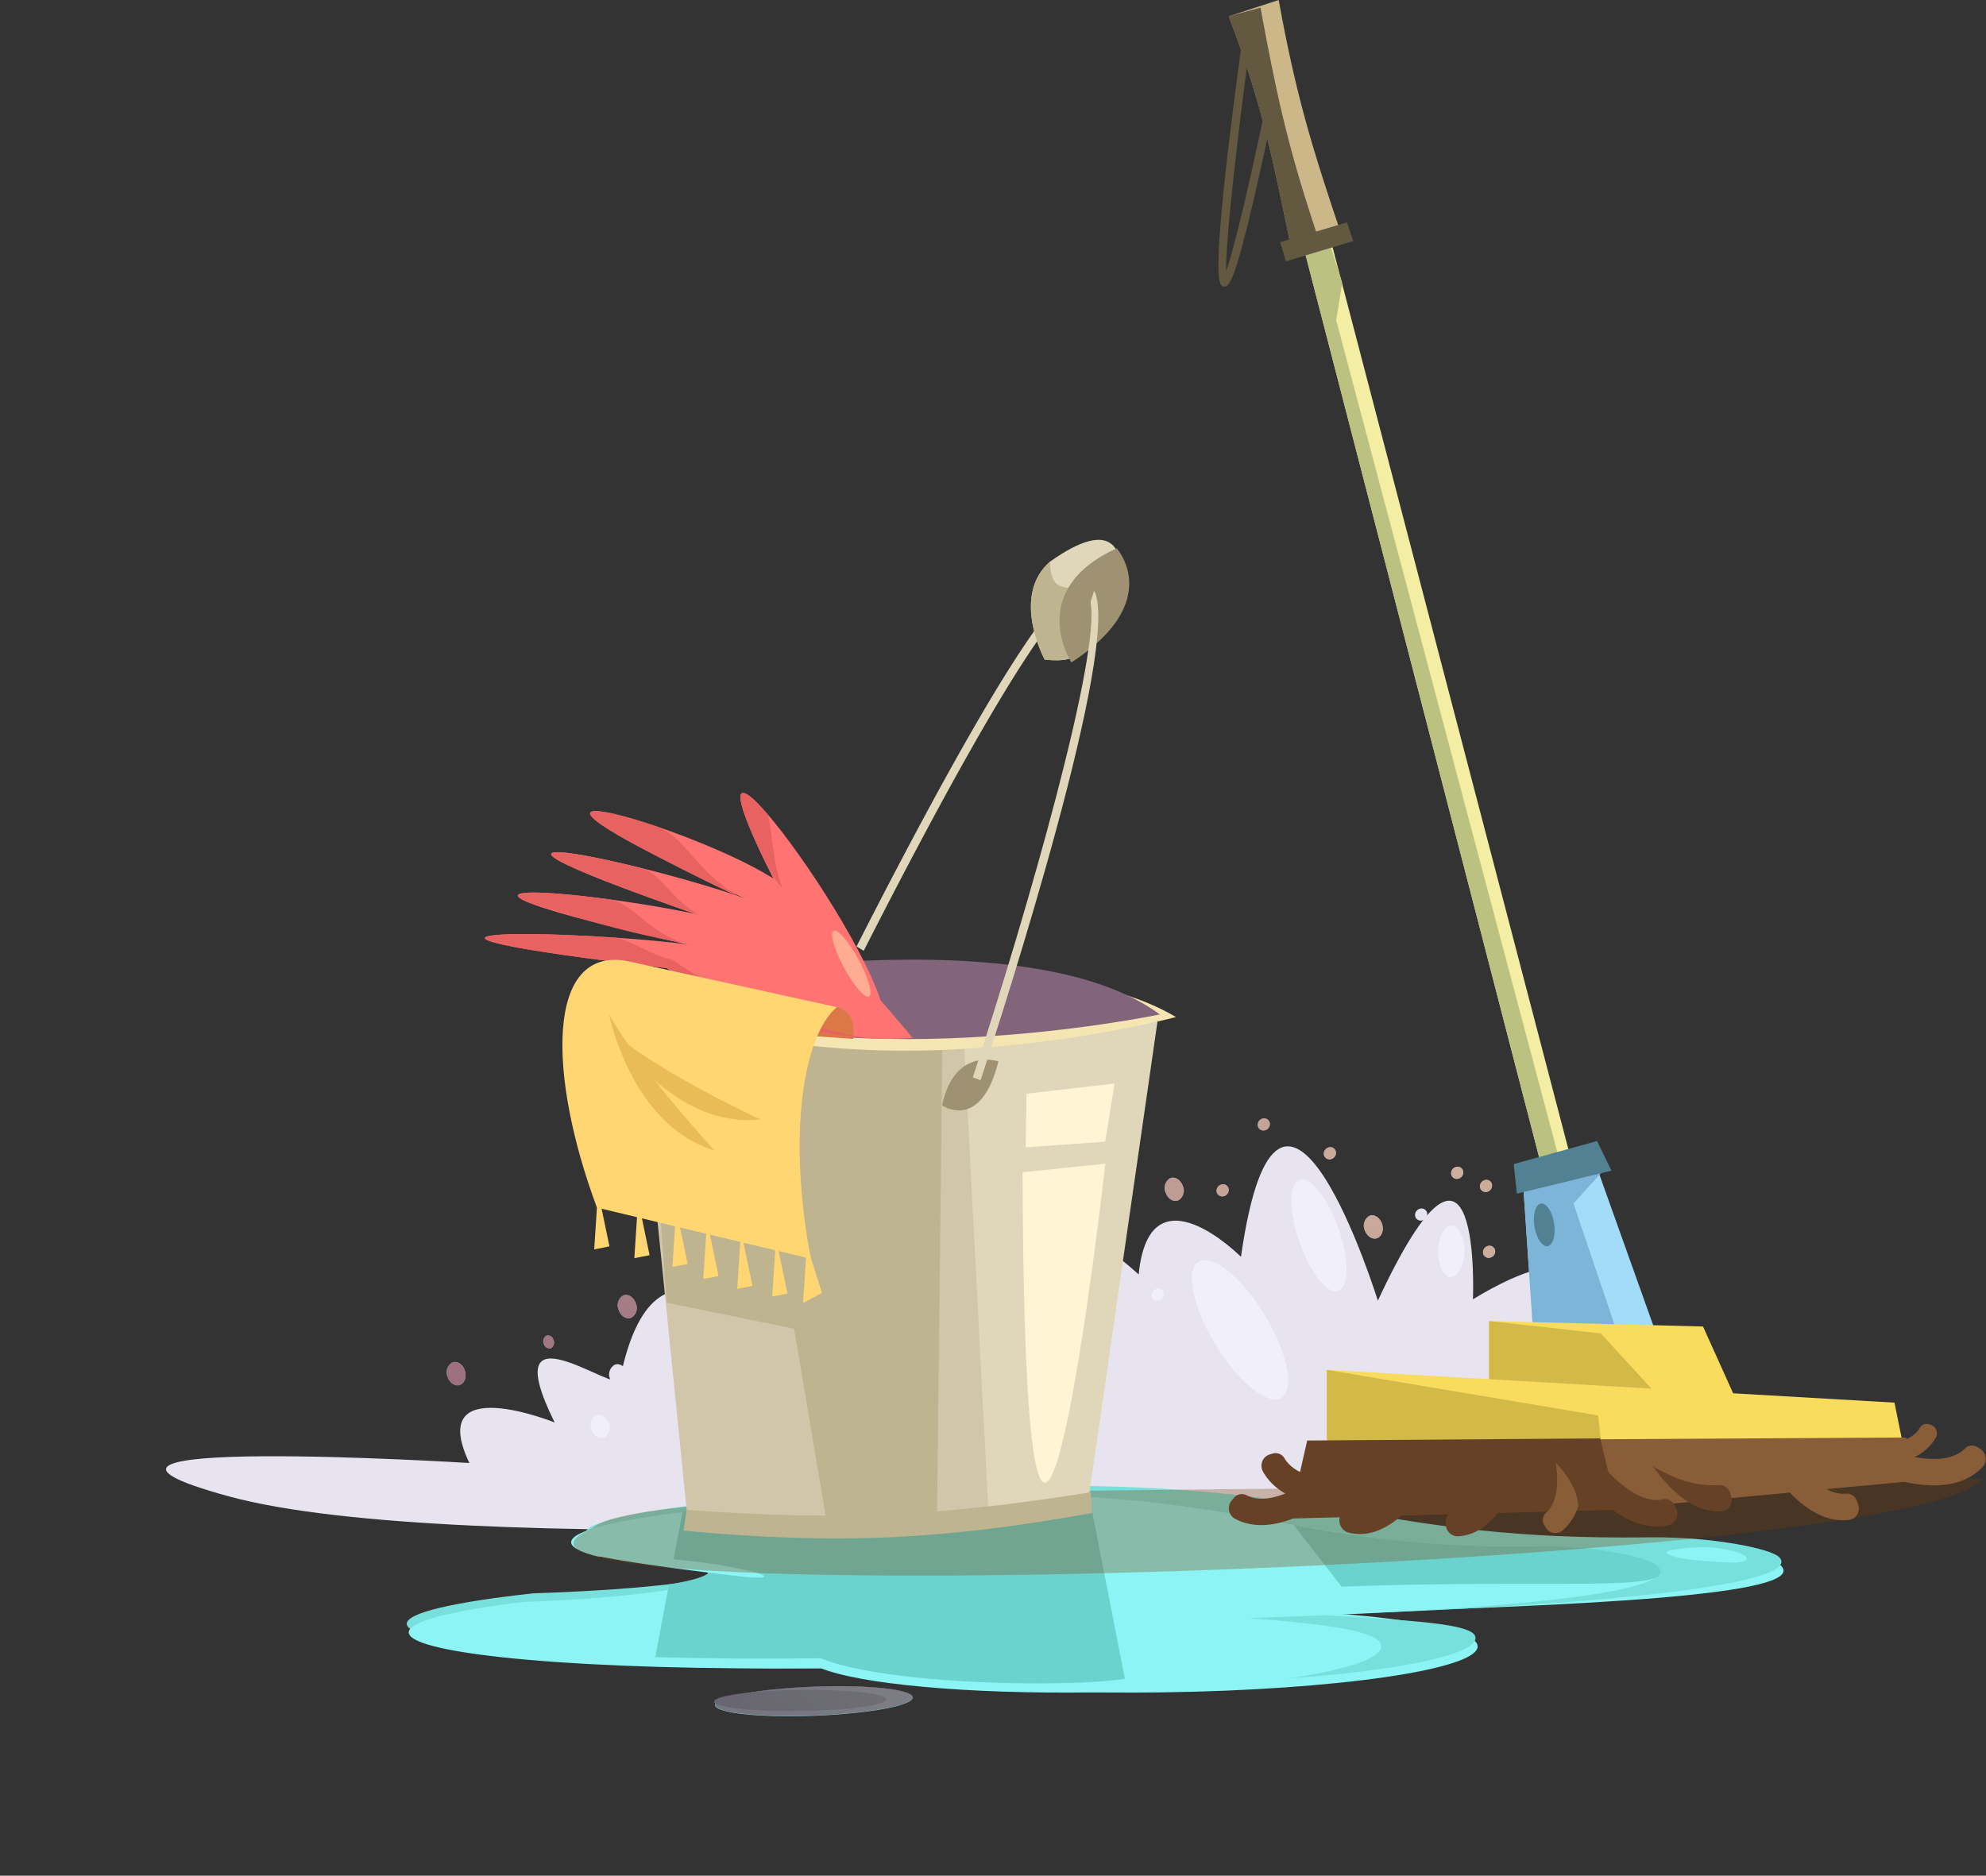 <svg xmlns="http://www.w3.org/2000/svg" xmlns:xlink="http://www.w3.org/1999/xlink" viewBox="-38.67 0 462.7 437.09"><rect x="-38.67" y="0" width="462.7" height="437.09" fill="#333333" stroke="none"/><defs><linearGradient id="a" x1="420.95" y1="134.23" x2="111.59" y2="470.26" gradientUnits="userSpaceOnUse"><stop offset="0" stop-color="#ffdc87"/><stop offset="1" stop-color="#4e0025"/></linearGradient><linearGradient id="b" x1="392.46" y1="106" x2="83.14" y2="441.99" xlink:href="#a"/><linearGradient id="c" x1="339.28" y1="52.66" x2="29.99" y2="388.62" xlink:href="#a"/><linearGradient id="d" x1="333.79" y1="46.98" x2="24.45" y2="382.99" xlink:href="#a"/><linearGradient id="e" x1="326.13" y1="39.3" x2="16.82" y2="375.27" xlink:href="#a"/><linearGradient id="f" x1="406.13" y1="122.15" x2="99.43" y2="455.29" xlink:href="#a"/><linearGradient id="g" x1="423.9" y1="139.61" x2="117.23" y2="472.72" xlink:href="#a"/><linearGradient id="h" x1="436.69" y1="152.2" x2="130.03" y2="485.29" xlink:href="#a"/><linearGradient id="i" x1="397.23" y1="113.31" x2="90.4" y2="446.59" xlink:href="#a"/><linearGradient id="j" x1="394.85" y1="110.97" x2="88.03" y2="444.23" xlink:href="#a"/><linearGradient id="k" x1="428.9" y1="144.53" x2="122.25" y2="477.62" xlink:href="#a"/><linearGradient id="l" x1="396.95" y1="128.76" x2="99.23" y2="452.14" xlink:href="#a"/></defs><title>Asset 1</title><g data-name="Layer 2"><g data-name="1" style="isolation:isolate"><path d="M143.11 205.79c-18.54-13.08-86.53-32.35-5.41 4.9 0 0 4.39-1.45 5.41-4.9z" fill="#ff7373"/><path d="M137.74 210.36c-25.12-9.45-91.06-23.42-5.67 5.64.01 0 4.88-2.12 5.67-5.64z" fill="#ff7373"/><path d="M130.27 214.54c-27.42-6.93-90.65-12.67-5.06 6.39 0 0 4.6-1.64 5.06-6.39z" fill="#ff7373"/><path d="M123.69 220.36c-26.84-3.83-94.19-4.86-3.83 5.63 0 .01 4.07-2.56 3.83-5.63z" fill="#ff7373"/><path fill="#f4eea4" d="M260.19 13.21l-6.06 2.25 67.22 259.74 6.82-1.89-67.98-260.1z"/><path fill="#bbc180" d="M257.29 13.65l-3.16 1.81 67.22 259.74 4.15-1.64-52.86-198.94 1.4-8.73-16.75-52.24z"/><path d="M322.15 344.31s32.67-72.11-17.65-41.54c0 0 2.19-51.9-22.16.32 0 0-22.84-73.6-31.89-10.22 0 0-21.34-21.45-23.83 4.12 0 0-47.38-44.94-57.59 13.42 0 0-37.1-22.87-27.47 5.25 0 0-27.15-37.4-35.77 5.72-.74 3.74-29.51-18.67-15.23 10.1 0 0-30.14-12.17-19.88 9.44 0 0-109.35-6.78-56 7.78s219.13 4.3 219.13 4.3z" fill="#e7e4ef"/><path d="M255.72 306c-5.4-8.71-12.23-14-15.26-11.91s-1.1 10.93 4.3 19.65 12.23 14 15.26 11.91 1.1-10.93-4.3-19.65z" fill="#f1eff9"/><path d="M273.1 286.06c-2.54-7.13-6.6-12.1-9.08-11.09s-2.42 7.59.12 14.72 6.6 12.09 9.08 11.09 2.42-7.59-.12-14.72z" fill="#f1eff9"/><path d="M302.5 291.59c0-3.32-1.33-6-3-6s-3.12 2.65-3.14 6 1.33 6 3 6 3.11-2.68 3.14-6z" fill="#f1eff9"/><path d="M283.29 285.11c-.51-1.43-1.81-2.24-2.91-1.79a2.64 2.64 0 0 0-1.06 3.4c.51 1.43 1.81 2.23 2.91 1.79s1.57-1.97 1.06-3.4z" fill="#f1eff9"/><path d="M236.89 276.34c-.51-1.44-1.82-2.24-2.91-1.8a2.64 2.64 0 0 0-1.06 3.4c.51 1.43 1.82 2.24 2.91 1.79a2.64 2.64 0 0 0 1.06-3.39z" fill="#e7e4ef"/><path d="M109.45 303.67c-.51-1.44-1.81-2.24-2.91-1.79a2.64 2.64 0 0 0-1.06 3.4c.51 1.43 1.81 2.24 2.91 1.79a2.64 2.64 0 0 0 1.06-3.4z" fill="#e7e4ef"/><path d="M90.28 312.24a1.34 1.34 0 0 0-1.64-1 1.49 1.49 0 0 0-.59 1.92 1.34 1.34 0 0 0 1.64 1 1.49 1.49 0 0 0 .59-1.92z" fill="#e7e4ef"/><path d="M107.46 319.81c-.51-1.43-1.81-2.23-2.91-1.79a2.64 2.64 0 0 0-1.06 3.4c.51 1.43 1.81 2.23 2.91 1.79a2.64 2.64 0 0 0 1.06-3.4z" fill="#e7e4ef"/><path d="M69.6 319.3c-.51-1.44-1.81-2.24-2.91-1.79a2.64 2.64 0 0 0-1.06 3.4c.51 1.43 1.81 2.24 2.91 1.79s1.57-1.97 1.06-3.4z" fill="#e7e4ef"/><path d="M103.15 331.58c-.51-1.43-1.81-2.24-2.91-1.79a2.64 2.64 0 0 0-1.06 3.4c.51 1.43 1.81 2.24 2.91 1.79a2.64 2.64 0 0 0 1.06-3.4z" fill="#f1eff9"/><path d="M272.51 268.19a1.34 1.34 0 0 0-1.81-.74 1.49 1.49 0 0 0-.87 1.85 1.35 1.35 0 0 0 1.81.74 1.49 1.49 0 0 0 .87-1.85z" fill="#f1eff9"/><path d="M302.17 272.74a1.34 1.34 0 0 0-1.81-.74 1.49 1.49 0 0 0-.87 1.85 1.34 1.34 0 0 0 1.81.74 1.49 1.49 0 0 0 .87-1.85z" fill="#f1eff9"/><path d="M309.6 291.15a1.34 1.34 0 0 0-1.81-.74 1.49 1.49 0 0 0-.87 1.85 1.35 1.35 0 0 0 1.81.74 1.49 1.49 0 0 0 .87-1.85z" fill="#f1eff9"/><path d="M247.52 276.83a1.34 1.34 0 0 0-1.81-.74 1.49 1.49 0 0 0-.87 1.85 1.35 1.35 0 0 0 1.81.74 1.49 1.49 0 0 0 .87-1.85z" fill="#f1eff9"/><path d="M232.41 301.14a1.34 1.34 0 0 0-1.81-.74 1.49 1.49 0 0 0-.87 1.85 1.34 1.34 0 0 0 1.81.74 1.49 1.49 0 0 0 .87-1.85z" fill="#f1eff9"/><path d="M257.11 261.48a1.34 1.34 0 0 0-1.81-.75 1.49 1.49 0 0 0-.87 1.85 1.35 1.35 0 0 0 1.81.74 1.49 1.49 0 0 0 .87-1.84z" fill="#e7e4ef"/><path d="M308.88 275.8a1.34 1.34 0 0 0-1.81-.74 1.49 1.49 0 0 0-.87 1.85 1.35 1.35 0 0 0 1.81.75 1.49 1.49 0 0 0 .87-1.86z" fill="#e7e4ef"/><path d="M293.77 282.47a1.34 1.34 0 0 0-1.81-.74 1.49 1.49 0 0 0-.87 1.85 1.34 1.34 0 0 0 1.81.74 1.49 1.49 0 0 0 .87-1.85z" fill="#e7e4ef"/><path fill="#a2dcf9" d="M332.69 270.15l-16.61 4.09 2.55 37.86 29.4 1.02-15.34-42.97z"/><path fill="#7db5d8" d="M334.61 273.05l-18.53 1.19 2.55 37.86 19.34-1.97-10.05-29.68 6.69-7.4z"/><path fill="#f9db5d" d="M358.1 309.11l-49.85-1.28v21.48h58.96l-9.11-20.2z"/><path fill="#d3b948" d="M334.29 310.73l-26.04-2.9v21.48l40.75-2.55-14.71-16.03z"/><path d="M376.42 365c-1.86-2.15-16.23-4.9-30.31-4.71-62.58.84-72.94-12.43-141.23-12C145.86 349 98.06 354 98.14 359.4c0 1.19 2.42 2.31 6.78 3.3 17.12.76 28.57 2.39 28.6 4.43 0 2.73-20.36 5.28-47.47 6.16-18.28 2-29.49 4.5-29.46 7.11.08 5.32 47.11 9 105.39 8.3 9.9 3.71 37.49 6.11 70 5.67 40.73-.55 73.69-5.35 73.61-10.72-.05-3.47-13.87-6.32-34.62-7.77 60.57-1.75 111.2-4.25 105.45-10.88z" fill="#8cf4f4"/><path d="M375.94 362.95c-1.86-2.15-16.23-4.9-30.31-4.71-62.58.85-72.94-12.43-141.23-12-59 .79-106.82 5.79-106.75 11.16 0 1.19 2.42 2.3 6.78 3.3 17.12.76 28.57 2.39 28.6 4.43 0 2.73-20.36 5.28-47.47 6.16-18.28 2-29.49 4.5-29.46 7.11.08 5.32 47.11 9 105.39 8.3 9.9 3.71 37.49 6.11 70 5.67 40.73-.55 73.68-5.34 73.61-10.71-.05-3.47-15.71-4-36.46-5.41 60.58-1.81 113.05-6.67 107.3-13.3z" fill="#77e0dd"/><path d="M347.63 365c-1.69-2.15-14.77-4.9-27.58-4.71-56.95.84-66.37-12.43-128.51-12-53.72.71-97.21 5.71-97.14 11.11 0 1.19 2.21 2.31 6.17 3.3 15.57.76 26 2.39 26 4.43 0 2.73-18.53 5.28-43.19 6.16-16.63 2-26.84 4.5-26.8 7.11.07 5.32 42.87 9 95.9 8.3 9 3.71 34.11 6.11 63.67 5.67 37.06-.55 67-5.35 67-10.72 0-3.47-12.1-5.16-31-6.6 55.16-1.76 100.7-5.42 95.48-12.05z" fill="#8cf4f4"/><path d="M347.63 365c-1.69-2.15-14.77-4.9-27.58-4.71a268 268 0 0 1-57.33-4.94l11.17 14.38c51.48-1.86 78.71 1.57 73.74-4.73z" fill="#6ad3ce"/><path d="M215.11 348.8c-7-.39-14.74-.61-23.57-.56-28.12.39-53.42 1.87-71.16 3.92l-2.1 11.2c5.24.75 8.3 1.67 8.32 2.71s-3.47 2.2-9.41 3.13L114 386.15c11.78.34 24.79.45 38.5.27 15.54 6.32 58.44 6.83 70.9 4.78z" fill="#6ad3ce"/><path d="M174 395.55c0-1.87-10.37-3-23.1-2.51s-23 2.4-23 4.27 10.37 3 23.1 2.51 23.06-2.39 23-4.27z" fill="#8cf4f4"/><path d="M167.82 396c0-1.36-9-2.35-20.1-2.21s-20 1.36-20 2.72 9 2.35 20.1 2.21 20.02-1.4 20-2.72z" fill="#6ad3ce"/><path d="M367.35 362.24c-1.91-1-6.08-1.74-9.28-1.7s-10.15.62-8.24 1.6 6.43 1.67 15.17 2c3.19.05 4.27-.93 2.35-1.9z" fill="#8cf4f4"/><path d="M137.62 366.5a110.6 110.6 0 0 0-16.35-2.82c-5.6-.54-24.61-2.25-21.18-1.25s18.34 3.15 33.6 4.9c5.59.67 7.37.18 3.93-.83z" fill="#8cf4f4"/><path d="M423.45 344.49c-120 4.26-311.3-.63-324 11.59-48.45 20.92 308.85 9.49 324-11.59z" style="mix-blend-mode:multiply" fill="#7c3b00" opacity=".3"/><path d="M231.23 236.47l-117.12-6.22 7.67 126.17c37.45 2.58 59.38.63 92.68-3.75z" fill="#e0d7ba"/><path d="M186 244.23l-77-14.15 12.78 126.34c37.45 2.58 40.27 1.7 70-1z" fill="#d1c6aa"/><path fill="#bfb490" d="M134.72 240.65l19.33 114.75 25.57-.68 1.28-112.53-46.18-1.54z"/><path fill="#bfb490" d="M112.19 242.87l4.48 60.7 43.46 8.87.32-65.47-48.26-4.1z"/><path d="M218.86 271.17s-18.71 165.92-19.29 2z" fill="#fff4d4"/><path d="M104.68 229.83S200.31 216 235.3 237c0 0-80.77 21.73-130.62-7.17z" fill="#f4e5b3"/><path d="M108.83 230.25s89.48-18.41 122.72 6.14c0 0-77.97 16.37-122.72-6.14z" fill="#82647b"/><path d="M166.47 233c-9.31-27.22-63-94.44-8.67 2 0 0 5.3 1.29 8.67-2z" fill="#ff7373"/><path d="M174 241.85l-31.16-36.31-26.37 19.95s27.36 18.91 57.53 16.36z" fill="#ff7373"/><path d="M121.3 351.82l-.72 4.86c37.46 3.5 61.86 1.84 95.15-4.09l-.24-4.86c-33.15 5.27-57.26 6.89-94.19 4.09z" fill="#bfb490"/><path fill="#fff4d4" d="M200.5 254.85l-.21 12.5 18.53-1.3L221 252.5l-20.5 2.35z"/><path d="M193.94 247.34s-10.21-3.52-13.13 10.25c-.01 0 9.04 6.25 13.13-10.25z" fill="#9e9272"/><path fill="#f9db5d" d="M402.7 326.85l-132.24-7.64v22.5l134.42-4.17-2.18-10.69z"/><path fill="#d3b948" d="M333.65 329.83l-63.19-10.62v22.5l64.15-3.36-.96-8.52z"/><path fill="#895d38" d="M405.43 334.97l-81.6.48 14.5 16.11 68.19-6.39-1.09-10.2z"/><path fill="#664125" d="M334.13 335.19l-68.25.49-4.13 18.19 76.46-2.05-4.08-16.63z"/><path d="M160.13 242.1c.5-5-1.31-6.72-3.83-7.42l-22.3-1.53 6.11 7.54z" fill="#db7846"/><path d="M105.36 194.63c3.32 2 19 10.23 28.4 14.48-10.37-6-12.7-14.2-19.51-16.55-13.12-4.45-22.25-5.7-8.89 2.07z" fill="#e86262"/><path d="M143.59 206.81c-2.25-5.61-2.41-13.8-3.38-17-6.49-7.57-9.54-8-1.76 8.66 1.98 3.75 3.22 6.8 5.14 8.34z" fill="#e86262"/><path d="M173.66 241.87h.37l-2.41-2.87z" fill="#e86262"/><path d="M93.66 201.65c6.42 2.73 19.9 8.17 30.63 11.43-6.06-2.75-8.87-9.59-13.59-10.81-15.31-3.82-27.53-5.64-17.04-.62z" fill="#e86262"/><path d="M118.06 223.69c-5.06-1.07-9-4.27-13-5.17-27.89-1.93-57.19-1 11.67 7.1 2.16 1.45 22.26 14.53 46.39 16.27-23.71-4.06-43.03-16.57-45.06-18.2z" fill="#e86262"/><path d="M84.55 210.34c4.63 1.45 21.16 6.82 35.9 9.38-8-2.61-11.74-9.08-16.76-10.1-15.07-2.05-27.19-2.55-19.14.72z" fill="#e86262"/><path d="M156.29 234.69l-48.89-10.75c-18.87-3.43-18.54 26.43-7 57.46l49.85 11.93c-5.44-28.54-1.89-51.89 6.04-58.64z" fill="#ffd671"/><path d="M411.82 346.14a32.57 32.57 0 0 1-10.45-1.89l1.93-5.78-1 2.89 1-2.89c.12 0 11 3.93 15.8-.91a2.34 2.34 0 0 1 2.94-.35l.66.42a2.74 2.74 0 0 1 1.23 2 2.83 2.83 0 0 1-.74 2.27c-3.12 3.28-7.41 4.24-11.37 4.24z" fill="#895d38"/><path d="M380.72 350.07a36.31 36.31 0 0 1-7.15-8.35l4.85-3.3-2.42 1.65 2.42-1.65c.07.11 6.4 10.31 13 9.65a2.45 2.45 0 0 1 2.52 1.66l.28.76a2.88 2.88 0 0 1-.19 2.4 2.55 2.55 0 0 1-1.89 1.3c-4.37.53-8.3-1.53-11.42-4.12z" fill="#895d38"/><path d="M404.9 340.42a24.21 24.21 0 0 1-7.9.76l.36-4.57-.18 2.29.17-2.29c.09 0 8.65.6 11.26-3.88a1.78 1.78 0 0 1 2.06-.85l.55.17a2 2 0 0 1 1.25 1.21 2.16 2.16 0 0 1-.13 1.79 11.82 11.82 0 0 1-7.44 5.37z" fill="#895d38"/><path d="M261.08 354.39a34.12 34.12 0 0 0 9.56-5l-3.41-4.95 1.7 2.47-1.7-2.47c-.1.08-9.53 7.15-15.47 4a2.38 2.38 0 0 0-2.93.58l-.52.6a2.84 2.84 0 0 0-.64 2.31 2.72 2.72 0 0 0 1.33 1.95c3.88 2.12 8.28 1.73 12.08.51z" fill="#664125"/><path d="M265.74 350.06a32.68 32.68 0 0 0 10.63.88l-.57-6.11.28 3.05-.28-3.06c-.12 0-11.62 1-15.21-5a2.42 2.42 0 0 0-2.79-1.1l-.74.24a2.61 2.61 0 0 0-1.66 1.63 2.87 2.87 0 0 0 .21 2.39c2.3 4.02 6.27 6.02 10.13 7.08z" fill="#664125"/><path d="M338.27 352.7a36.3 36.3 0 0 1-8.17-7.44l4.47-3.88-2.23 1.94 2.23-1.94c.08.1 7.65 9.48 14.16 8a2.47 2.47 0 0 1 2.72 1.34l.37.72a2.88 2.88 0 0 1 .1 2.41 2.59 2.59 0 0 1-1.74 1.53c-4.28 1.08-8.47-.49-11.91-2.68z" fill="#664125"/><path d="M364.38 347.87a2.53 2.53 0 0 0-2.21-1.82 22.87 22.87 0 0 1-10.68-1.83 39 39 0 0 1-5-2.51 35.12 35.12 0 0 0 4.62 5.49c3 2.84 6.84 5.21 11.23 5a2.51 2.51 0 0 0 2-1.16 2.88 2.88 0 0 0 .32-2.38z" fill="#664125"/><path d="M310.35 341.51l-.65-.28.65.28-.64-.28c0 .11-3.34 10.55-9.56 11a2.06 2.06 0 0 0-1.91 1.94l-.07.75a2.86 2.86 0 0 0 .76 2.18 2.68 2.68 0 0 0 2.06.9c4.13-.21 7.24-2.74 9.47-5.64a25.22 25.22 0 0 0 1.54-2.26c.42-2.93-.6-6.19-1.65-8.59z" fill="#664125"/><path d="M288.84 344.22l-.54-.46.54.46-.54-.46c-.07.1-6.06 9.06-12.13 7.58a2 2 0 0 0-2.35 1.26l-.27.69a2.94 2.94 0 0 0 .14 2.32 2.82 2.82 0 0 0 1.74 1.5c4 1.08 7.67-.39 10.59-2.47a24.11 24.11 0 0 0 2.06-1.68c1.21-2.68 1.12-6.12.76-8.74z" fill="#664125"/><path d="M323.76 340.82c.57 3.48.85 8.9-2.24 11.71a2.24 2.24 0 0 0-.45 2.77l.36.64a2.6 2.6 0 0 0 1.83 1.27 2.64 2.64 0 0 0 2.16-.59 12.33 12.33 0 0 0 3.61-5.67c-.23-3.89-2.69-7.44-5.27-10.13z" fill="#895d38"/><path d="M161.35 223.59c-2.29-4.23-4.9-7.23-5.83-6.69s.17 4.4 2.45 8.62 4.9 7.23 5.83 6.69-.17-4.4-2.45-8.62z" fill="#ffac92"/><path fill="#ffd671" d="M149.31 290.13l-.88 13.54 4.39-2.41-3.51-11.13z"/><path fill="#ffd671" d="M142.12 288.59l-.88 13.55 3.55-.7-2.67-12.85z"/><path fill="#ffd671" d="M133.97 286.81l-.88 13.54 3.55-.7-2.67-12.84z"/><path fill="#ffd671" d="M126.06 284.5l-.88 13.55 3.55-.71-2.67-12.84z"/><path fill="#ffd671" d="M118.87 281.69l-.88 13.54 3.55-.7-2.67-12.84z"/><path fill="#ffd671" d="M110 279.64l-.88 13.55 3.55-.7-2.67-12.85z"/><path fill="#ffd671" d="M100.65 277.6l-.88 13.54 3.55-.7-2.67-12.84z"/><path d="M214.23 138.16a1.48 1.48 0 0 1 .35.3l.83-1.92a1.94 1.94 0 0 0-.4-.25c-2.48-1.17-9-4.28-54.13 84.27l1.68 1c39.94-78.47 49.44-84.44 51.67-83.4z" fill="#e0d7ba"/><path d="M204.72 153.71s-8-14.84 1.27-22.85c14.86-10.57 18.12-3.2 16.13 9.24-8.64 11.33-8.12 14.57-17.4 13.61z" fill="#e0d7ba"/><path d="M204.72 153.71s-8-14.84 1.27-22.85c-.32 14.58 18.12-3.2 16.13 9.24-8.64 11.33-8.12 14.57-17.4 13.61z" fill="#bfb490"/><path d="M210.94 154.38s-10.88-16.84 10.55-26.6c0 0 11.32 12.31-10.55 26.6z" fill="#9e9272"/><path d="M215.39 140.28c2.47 12.21-14.79 72.32-27.41 110.78l1.81.67c5.75-17.51 32.81-101.66 26.47-114.1z" fill="#e0d7ba"/><path fill="#518193" d="M333.41 265.89L314 271.26l.72 6.9 22.05-5.37-3.36-6.9z"/><path d="M103.24 236.39s5.11 25.92 24.61 31.71c0 0-16.94-18.1-24.61-31.71z" fill="#eabc57"/><path d="M104.61 241.1s13.74 22.05 33.86 19.74c0 0-22.01-10.1-33.86-19.74z" fill="#eabc57"/><path d="M259.24 0l-11.62 3.79c8 21.07 10.29 33.61 14.79 55.14L274 55.14c-6.93-20.58-10.69-32.7-14.76-55.14z" fill="#ccb789"/><path d="M255 1.78l-7.42 2c8 21.07 10.29 33.61 14.79 55.14l6.37-2.58c-6.91-20.58-9.62-32.11-13.74-54.56z" fill="#635840"/><path fill="#635840" d="M275.17 51.82l-15.58 4.61 1.32 4.47 15.7-4.73-1.44-4.35z"/><path d="M246.72 66.76a1.66 1.66 0 0 1-.33 0c-1.09-.22-3.36-.66 4.18-56.21l1.9.29c-2.36 17.37-5.6 44.58-5.48 52.31 1.3-3.57 4-13.6 9.67-40.4l1.87.45c-8.53 40.6-10.47 43.56-11.81 43.56z" fill="#635840"/><path d="M323.39 285c-.45-2.74-1.83-4.77-3.09-4.53s-1.92 2.64-1.47 5.38 1.83 4.77 3.09 4.53 1.92-2.66 1.47-5.38z" fill="#518193"/><g style="mix-blend-mode:overlay" opacity=".6"><path d="M282.23 288.51c1.1-.44 1.57-2 1.06-3.4s-1.81-2.24-2.91-1.79a2.64 2.64 0 0 0-1.06 3.4c.51 1.43 1.81 2.28 2.91 1.79z" fill="url(#a)"/><path d="M234 274.54a2.64 2.64 0 0 0-1.06 3.4c.51 1.43 1.82 2.24 2.91 1.79a2.64 2.64 0 0 0 1.06-3.4c-.53-1.43-1.83-2.23-2.91-1.79z" fill="url(#b)"/><path d="M108.39 307.07a2.64 2.64 0 0 0 1.06-3.4c-.51-1.44-1.81-2.24-2.91-1.79a2.64 2.64 0 0 0-1.06 3.4c.52 1.43 1.81 2.23 2.91 1.79z" fill="url(#c)"/><path d="M89.69 314.16a1.49 1.49 0 0 0 .59-1.92 1.34 1.34 0 0 0-1.64-1 1.49 1.49 0 0 0-.59 1.92 1.34 1.34 0 0 0 1.64 1z" fill="url(#d)"/><path d="M68.53 322.7c1.1-.44 1.57-2 1.06-3.4s-1.81-2.24-2.91-1.79a2.64 2.64 0 0 0-1.06 3.4c.52 1.43 1.82 2.24 2.91 1.79z" fill="url(#e)"/><path d="M271.64 270a1.49 1.49 0 0 0 .87-1.85 1.34 1.34 0 0 0-1.81-.74 1.49 1.49 0 0 0-.87 1.85 1.35 1.35 0 0 0 1.81.74z" fill="url(#f)"/><path d="M301.3 274.58a1.49 1.49 0 0 0 .87-1.85 1.34 1.34 0 0 0-1.81-.74 1.49 1.49 0 0 0-.87 1.85 1.34 1.34 0 0 0 1.81.74z" fill="url(#g)"/><path d="M307.79 290.41a1.49 1.49 0 0 0-.87 1.85 1.35 1.35 0 0 0 1.81.74 1.49 1.49 0 0 0 .87-1.85 1.34 1.34 0 0 0-1.81-.74z" fill="url(#h)"/><path d="M246.65 278.67a1.49 1.49 0 0 0 .87-1.85 1.34 1.34 0 0 0-1.81-.74 1.49 1.49 0 0 0-.87 1.85 1.35 1.35 0 0 0 1.81.74z" fill="url(#i)"/><path d="M256.24 263.33a1.49 1.49 0 0 0 .87-1.85 1.34 1.34 0 0 0-1.81-.75 1.49 1.49 0 0 0-.87 1.85 1.35 1.35 0 0 0 1.81.75z" fill="url(#j)"/><path d="M307.07 275.06a1.49 1.49 0 0 0-.87 1.85 1.35 1.35 0 0 0 1.81.75 1.49 1.49 0 0 0 .87-1.85 1.34 1.34 0 0 0-1.81-.75z" fill="url(#k)"/><path d="M150.93 393a128.68 128.68 0 0 0-14.11 1.25c-5.5.51-9.14 1.32-9.13 2.18 0 .16.14.31.38.46a.62.62 0 0 0-.14.37c0 1.87 10.37 3 23.1 2.51s23-2.39 23-4.27-10.37-2.95-23.1-2.5z" fill="url(#l)"/></g></g></g></svg>